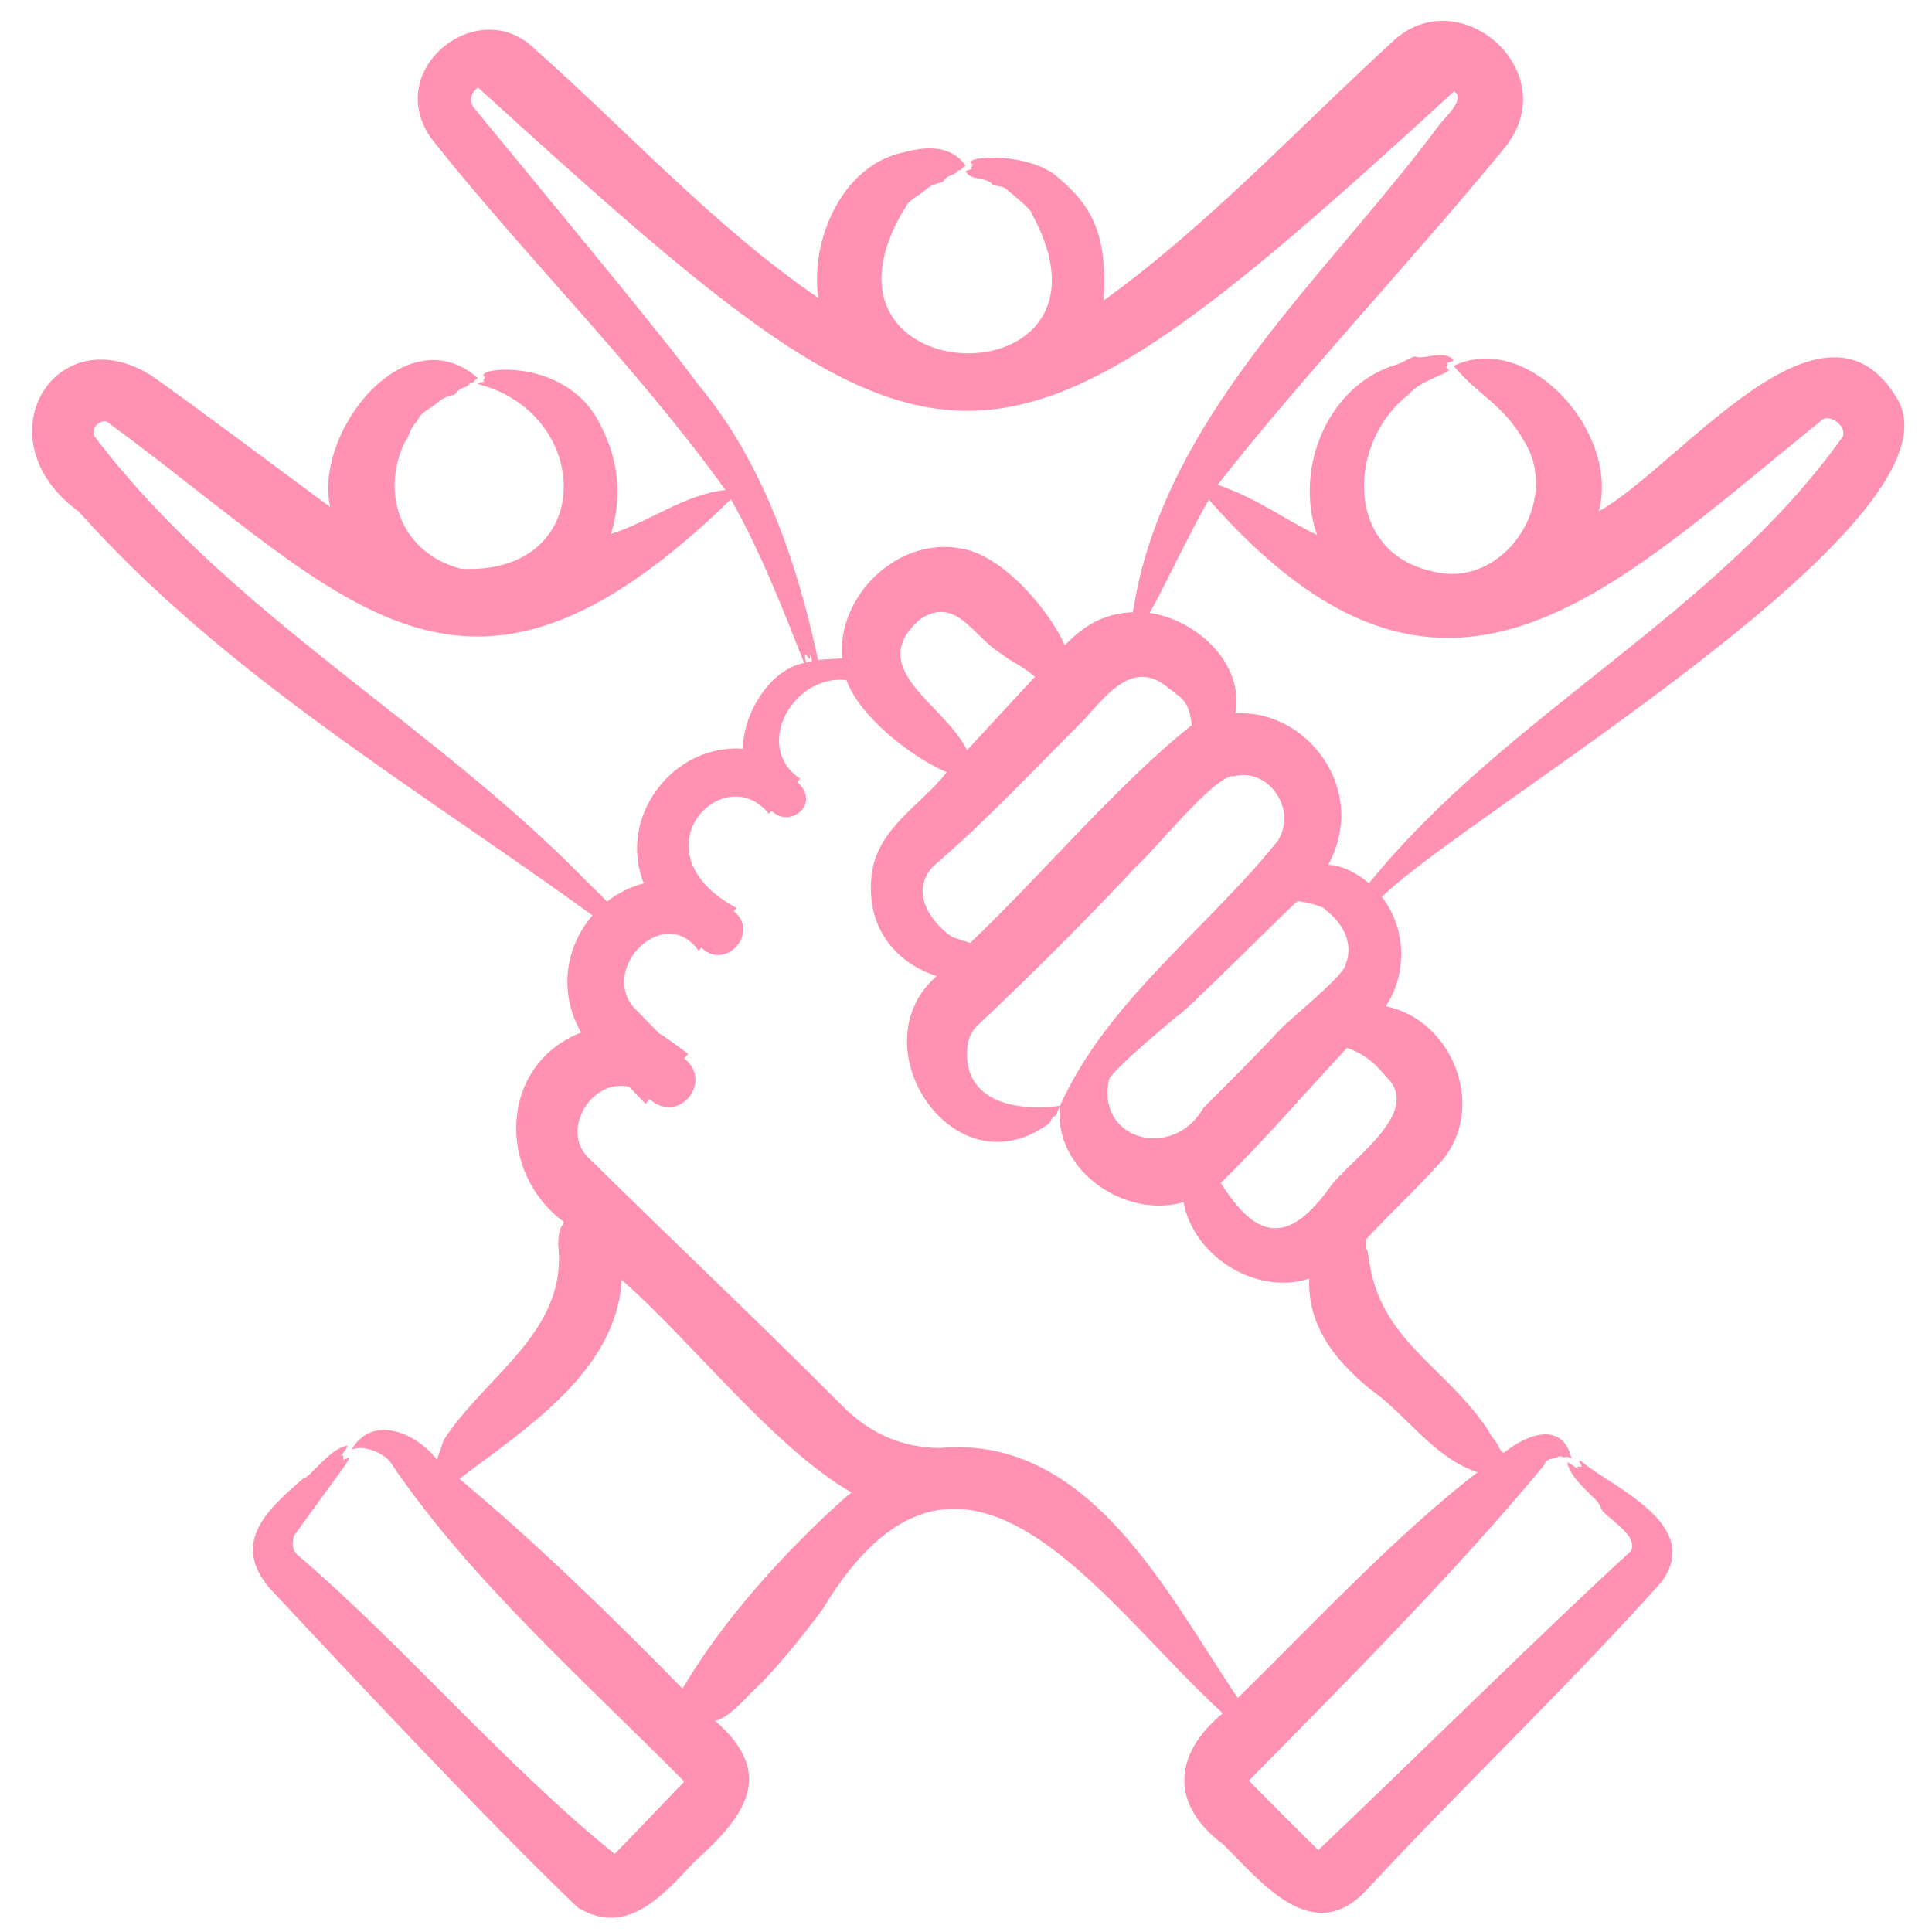<svg width="55" height="55" viewBox="0 0 55 55" fill="none" xmlns="http://www.w3.org/2000/svg">
<path fill-rule="evenodd" clip-rule="evenodd" d="M37.534 52.662C37.534 52.661 37.534 52.661 37.536 52.662L37.534 52.663V52.662ZM37.536 52.661C37.536 52.659 37.539 52.661 37.539 52.659L37.536 52.661ZM52.462 12.43C48.836 17.521 42.89 20.311 38.972 25.146C38.664 24.882 38.227 24.631 37.813 24.62C38.989 22.442 37.155 20.166 35.169 20.313C35.431 18.868 34.038 17.637 32.727 17.447C33.152 16.712 33.901 15.084 34.417 14.227C41.083 21.811 45.681 16.954 51.859 11.965C52.036 11.771 52.577 12.087 52.462 12.43ZM39.491 30.683C40.497 31.696 38.397 33.03 37.845 33.818C36.664 35.453 35.761 35.283 34.753 33.676C35.977 32.486 37.185 31.069 38.349 29.83C38.886 30.025 39.135 30.267 39.491 30.683ZM39.018 39.559C38.061 38.771 37.219 37.792 37.271 36.4C35.757 36.889 33.975 35.764 33.693 34.223C32.02 34.711 29.99 33.307 30.173 31.507C30.029 31.736 30.154 31.672 30.029 31.765C29.787 31.945 30.135 31.86 29.477 32.228C26.895 33.585 24.494 29.668 26.667 27.787C25.492 27.412 24.585 26.363 24.831 24.779C25.059 23.534 26.202 22.927 26.953 21.986C25.906 21.532 24.463 20.384 24.095 19.36C22.556 19.193 21.43 21.276 22.78 22.168L22.698 22.261C23.389 22.885 22.477 23.609 21.967 23.081L21.889 23.168C20.595 21.561 18.006 24.26 20.968 25.848L20.887 25.939C21.648 26.538 20.653 27.654 19.968 26.978L19.889 27.067C18.934 25.711 17.088 27.516 18.025 28.662L18.766 29.422C18.878 29.469 19.485 29.92 19.593 30L19.48 30.133C20.319 30.78 19.335 32.033 18.491 31.292L18.378 31.425L17.909 30.938C16.807 30.688 15.921 32.243 16.796 33.001C19.153 35.324 21.706 37.736 24.003 40.048C24.774 40.807 25.662 41.206 26.738 41.222C31.015 40.831 33.209 45.344 35.237 48.339C37.322 46.298 39.751 43.682 42.062 41.914C40.778 41.478 40.051 40.276 39.018 39.559ZM24.017 42.671C22.327 44.185 20.572 46.129 19.43 48.071C17.42 46.023 15.271 43.927 13.079 42.098C14.946 40.682 17.552 39.04 17.698 36.436C19.645 38.13 22 41.195 24.245 42.492C24.165 42.548 24.087 42.605 24.017 42.671ZM16.596 24.985C12.248 20.548 6.512 17.456 2.685 12.417C2.562 12.143 2.917 11.914 3.063 12.019C9.936 17.07 13.155 21.652 20.807 14.214C21.639 15.675 22.28 17.316 22.891 18.875C21.896 19.062 21.15 20.348 21.148 21.316C19.149 21.169 17.573 23.27 18.327 25.145C17.949 25.249 17.591 25.422 17.282 25.664L16.596 24.985ZM22.948 18.862C22.933 18.778 22.906 18.688 22.922 18.627C23.091 18.769 23.067 18.861 23.051 18.624C23.075 18.688 23.098 18.752 23.122 18.817L22.948 18.862ZM27.867 20.99L27.531 21.357C26.87 20.023 24.596 19.042 26.182 17.637C27.199 16.941 27.686 18.093 28.467 18.588C28.816 18.86 29.08 18.934 29.461 19.266L27.867 20.99ZM33.928 20.643C33.847 20.032 33.743 19.93 33.28 19.601C32.27 18.724 31.509 19.781 30.849 20.5C29.459 21.887 28.076 23.369 26.576 24.654C25.903 25.348 26.439 26.22 27.109 26.676L27.616 26.844C29.586 24.982 31.823 22.311 33.928 20.643ZM36.389 23.92C36.944 22.99 36.057 21.836 35.12 22.101C34.63 21.999 32.732 24.362 32.391 24.62C31.05 26.059 29.529 27.585 28.089 28.944C27.791 29.235 27.654 29.293 27.551 29.704C27.322 31.358 28.909 31.655 30.176 31.48C31.504 28.506 34.378 26.436 36.389 23.92ZM38.309 27.456C38.549 26.845 38.21 26.259 37.736 25.906C37.72 25.796 36.972 25.63 36.929 25.662C36.761 25.779 33.563 28.997 33.499 28.933C32.998 29.376 31.982 30.183 31.58 30.698C31.161 32.463 33.407 33.056 34.26 31.535C34.893 30.912 35.845 29.954 36.444 29.306C36.652 29.069 38.27 27.773 38.309 27.456ZM19.86 10.928C21.715 13.13 22.706 16.049 23.287 18.783L23.976 18.742C23.817 16.973 25.542 15.295 27.318 15.607C28.503 15.763 29.849 17.334 30.314 18.369C30.879 17.791 31.417 17.467 32.251 17.427C33.101 11.887 37.748 7.893 40.956 3.579C41.071 3.399 41.761 2.811 41.392 2.603C27.927 14.957 26.855 14.529 13.607 2.491C13.613 2.479 13.511 2.578 13.521 2.572C13.41 2.662 13.364 2.91 13.489 3.063C14.587 4.414 18.917 9.616 19.86 10.928ZM35.557 50.694C35.556 50.694 35.556 50.696 35.556 50.694H35.557ZM54.039 11.402C51.944 7.744 47.817 13.282 45.513 14.556C46.118 12.295 43.484 9.401 41.385 10.417C42.069 11.251 42.783 11.496 43.378 12.543C44.475 14.268 42.802 16.82 40.753 16.259C38.274 15.707 38.341 12.597 40.099 11.232C40.514 10.741 41.524 10.597 41.166 10.468C41.206 10.359 41.236 10.377 41.167 10.343C41.238 10.319 41.347 10.296 41.385 10.251C41.152 9.964 40.552 10.214 40.346 10.166C40.244 10.085 39.947 10.336 39.737 10.385C37.791 10.974 36.83 13.353 37.495 15.227C36.449 14.728 35.872 14.227 34.667 13.799C36.937 10.883 40.425 7.154 42.767 4.287C44.643 2.144 41.621 -0.576 39.704 1.13C37.005 3.593 34.403 6.404 31.42 8.553C31.533 6.617 31.074 5.803 29.956 4.919C28.978 4.294 27.289 4.469 27.693 4.685C27.675 4.724 27.611 4.809 27.677 4.809C27.608 4.836 27.528 4.833 27.49 4.885C27.655 5.155 28.016 5.026 28.221 5.216C28.242 5.319 28.518 5.263 28.644 5.383C28.742 5.472 29.388 5.972 29.376 6.089C32.343 11.521 22.567 11.282 25.734 5.966C25.831 5.874 25.748 5.807 26.129 5.566C26.476 5.346 26.361 5.31 26.815 5.185C26.892 5.163 26.875 5.043 27.132 4.968C27.253 4.933 27.227 4.849 27.322 4.84C27.412 4.833 27.291 4.845 27.49 4.716C27.073 4.128 26.367 4.16 25.725 4.337C23.983 4.692 23.052 6.836 23.297 8.482C20.345 6.463 17.864 3.733 15.213 1.385C13.564 -0.224 10.749 2.095 12.388 4.082C15.049 7.413 18.166 10.494 20.653 13.951C19.52 14.058 18.462 14.868 17.393 15.199C17.718 14.145 17.609 13.08 17.098 12.113C16.144 10.095 13.366 10.474 13.808 10.737C13.749 10.859 13.742 10.811 13.792 10.861C13.725 10.878 13.636 10.889 13.606 10.932C16.906 11.788 16.974 16.383 13.128 16.192C11.467 15.769 10.802 14.116 11.521 12.592C11.687 12.373 11.646 12.231 11.85 12.015C11.935 11.936 11.866 11.851 12.245 11.614C12.577 11.405 12.493 11.349 12.931 11.233C13.001 11.215 13.001 11.085 13.247 11.016C13.376 10.981 13.333 10.897 13.437 10.89C13.525 10.885 13.419 10.875 13.606 10.766C11.557 8.961 8.926 12.298 9.4 14.432C8.295 13.626 5.382 11.437 4.296 10.683C1.562 8.989 -0.581 12.514 2.248 14.569C6.385 19.214 11.871 22.434 16.866 26.06C16.054 27.009 15.918 28.3 16.543 29.394C14.207 30.307 14.133 33.375 16.054 34.786C15.987 34.971 15.914 34.87 15.889 35.421C16.175 37.906 13.839 39.136 12.632 40.991L12.44 41.554C11.839 40.779 10.592 40.256 10.008 41.27C10.367 41.102 11.002 41.398 11.154 41.686C13.369 44.958 16.65 47.862 19.441 50.679L19.47 50.732C19.069 51.132 17.82 52.465 17.497 52.776C14.44 50.318 11.526 46.887 8.519 44.306C8.317 44.159 8.289 43.939 8.381 43.7L9.586 42.043C10.193 41.225 9.843 41.566 9.777 41.558C9.754 41.436 9.807 41.405 9.698 41.46C9.749 41.389 9.879 41.23 9.89 41.152C9.361 41.244 8.818 42.086 8.624 42.094C7.685 42.924 6.539 43.873 7.672 45.209C9.897 47.591 14.068 52.042 16.451 54.306C17.844 55.154 18.881 53.946 19.76 53.01C21.17 51.737 22.143 50.531 20.352 48.983C20.706 48.958 21.343 48.222 21.372 48.199C22.055 47.579 22.869 46.549 23.416 45.812C27.385 39.241 31.344 45.626 34.81 48.774C33.394 49.939 33.301 51.377 34.828 52.511C35.944 53.624 37.389 55.442 38.914 53.793C41.654 50.839 44.604 48.045 47.297 45.037C48.503 43.409 45.925 42.354 45.016 41.602C44.874 41.529 45.03 41.698 45.024 41.748C44.901 41.77 44.871 41.717 44.926 41.826C44.855 41.776 44.695 41.646 44.618 41.634C44.711 42.165 45.554 42.706 45.56 42.901C45.618 43.177 46.661 43.654 46.429 44.154C43.929 46.443 40.003 50.328 37.539 52.659L37.544 52.682C36.959 52.114 36.134 51.284 35.556 50.695L35.557 50.694C35.556 50.695 35.557 50.692 35.555 50.689C38.32 47.88 41.466 44.723 43.959 41.708C44.002 41.495 44.261 41.539 44.343 41.48C44.43 41.417 44.503 41.504 44.536 41.487C44.603 41.453 44.665 41.487 44.736 41.516C44.473 40.419 43.429 40.856 42.806 41.36C42.689 41.274 42.745 41.336 42.62 41.1C42.58 41.026 42.383 40.806 42.395 40.764C41.16 38.868 39.227 38.164 38.959 35.751C38.912 35.698 38.975 35.652 38.915 35.594C38.877 35.558 38.904 35.336 38.897 35.271C39.71 34.403 40.261 33.918 41.069 33.019C42.326 31.487 41.338 29.027 39.451 28.647C40.07 27.709 40.033 26.424 39.338 25.534C41.752 23.152 55.935 14.912 54.039 11.402Z" fill="#FF91B2"/>
</svg>
